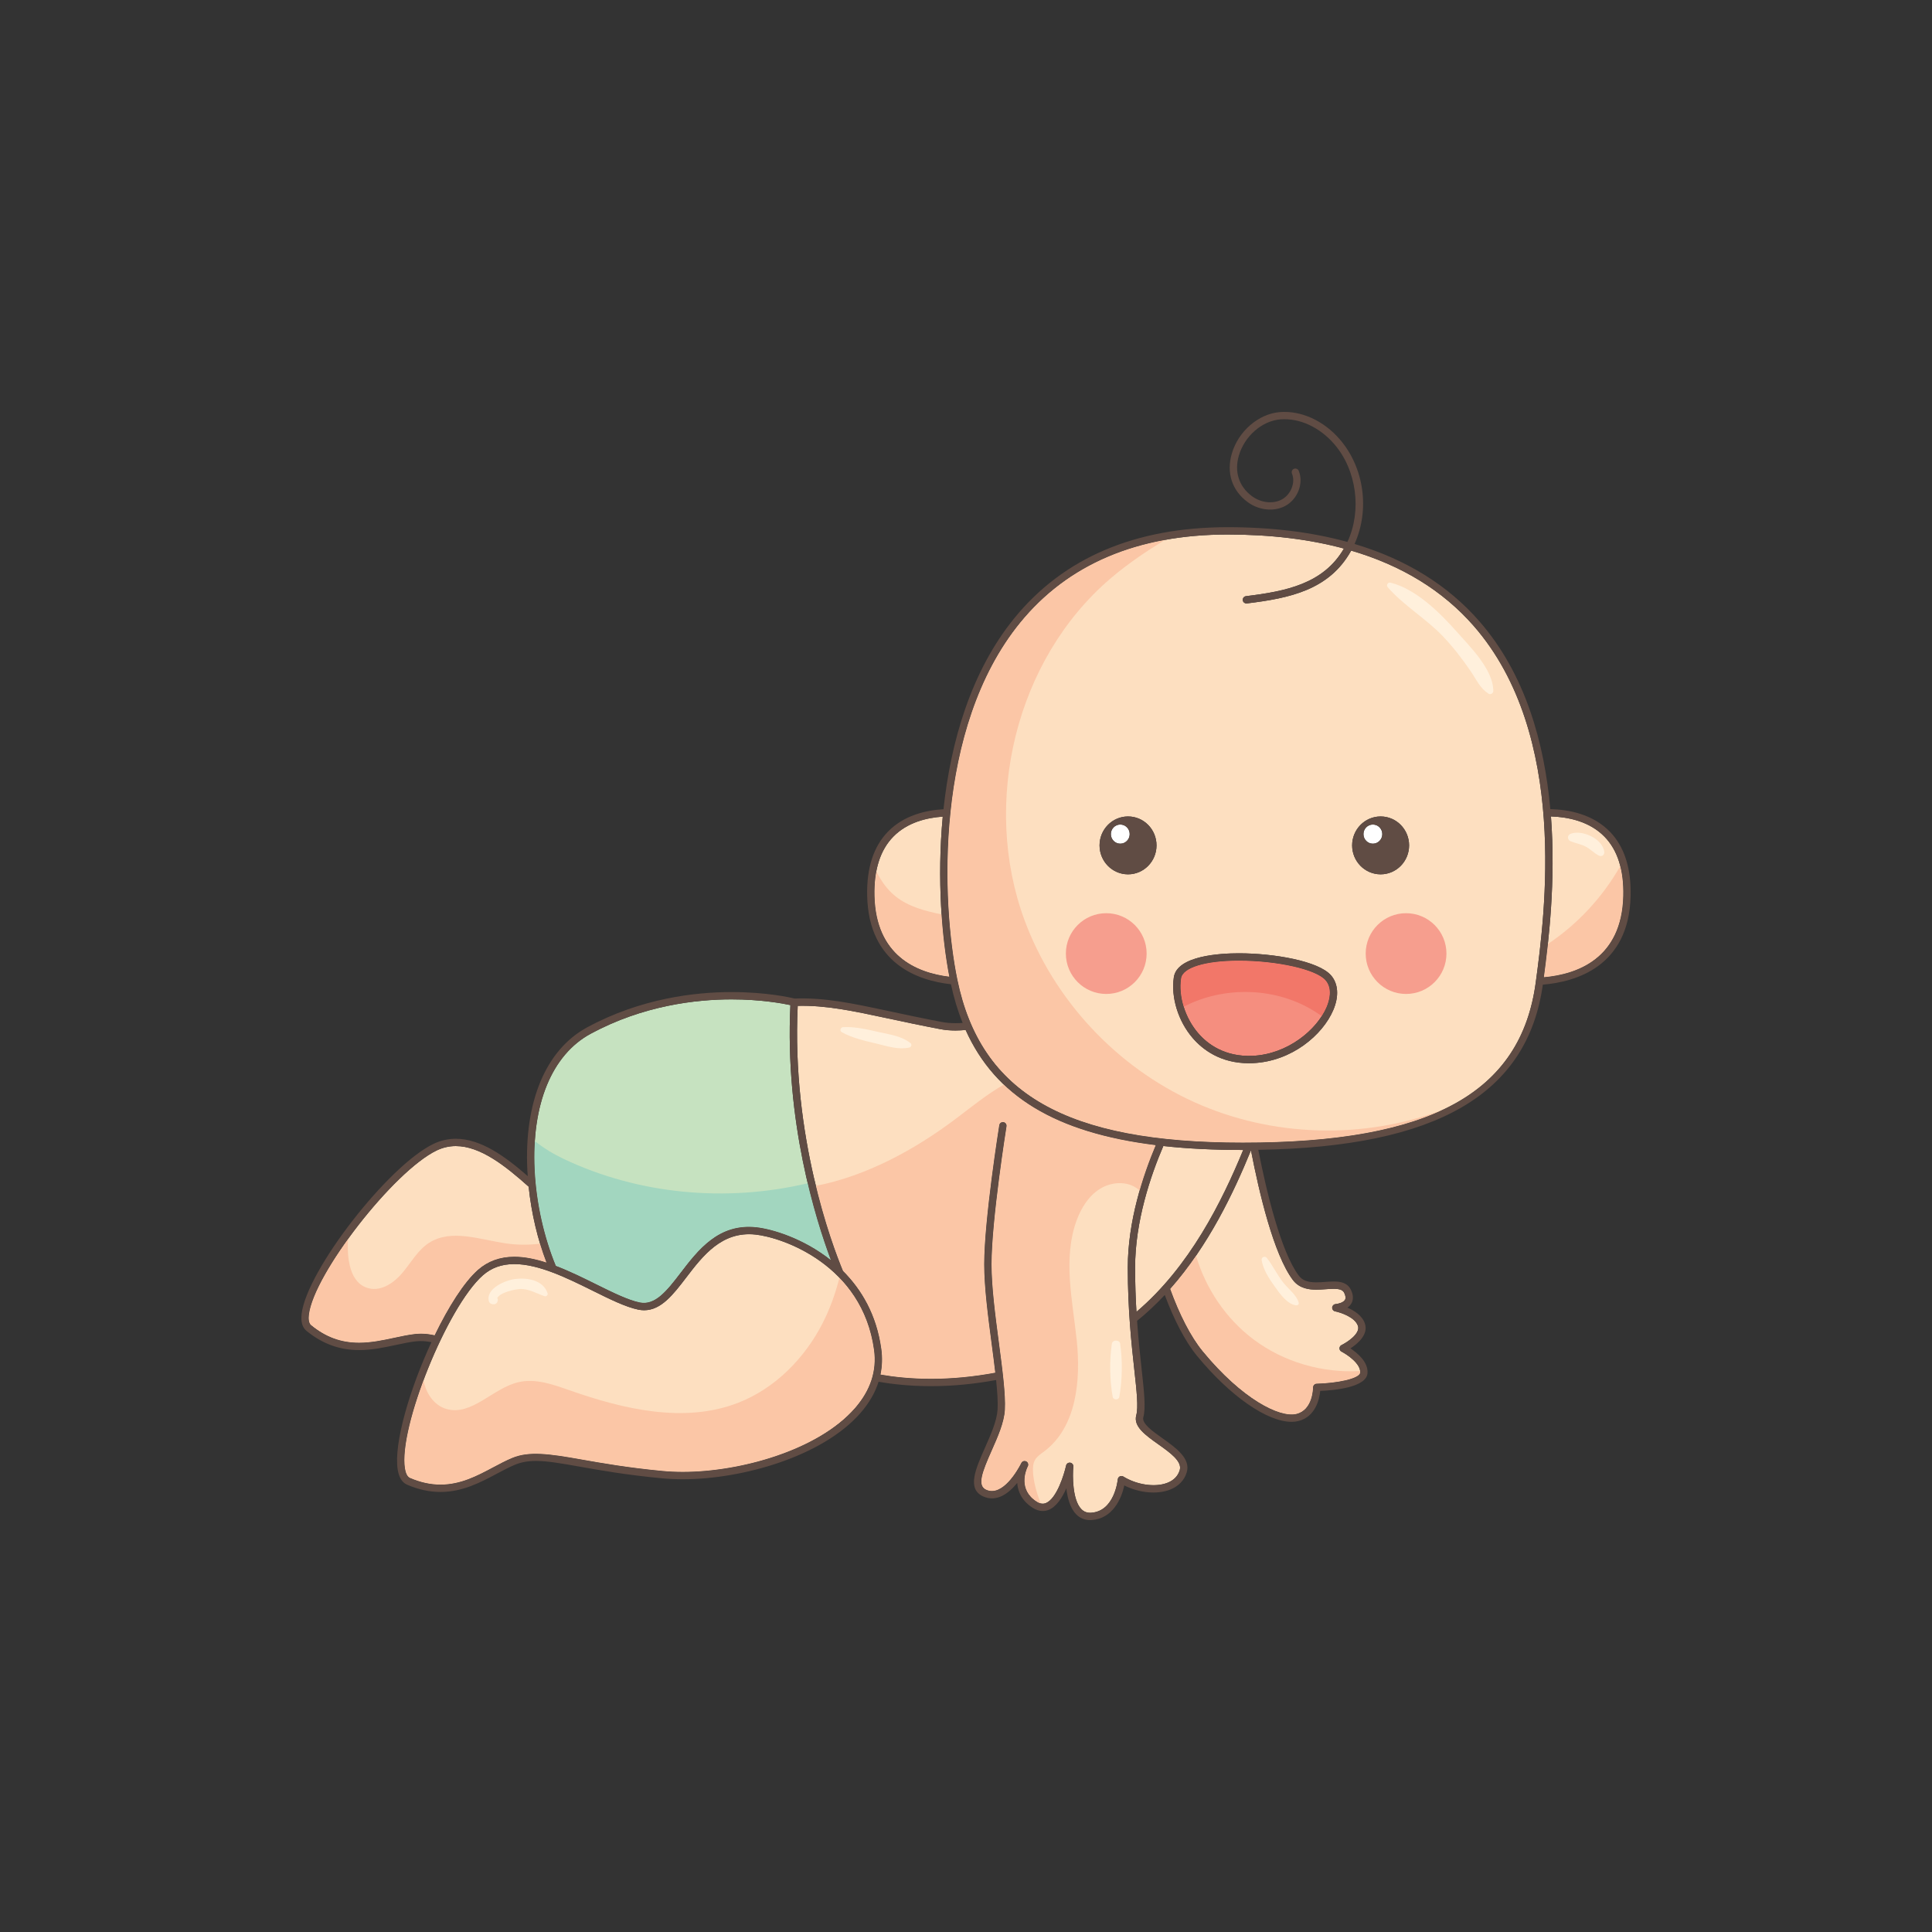 <?xml version="1.0" encoding="utf-8"?>
<!-- Generator: Adobe Illustrator 16.0.0, SVG Export Plug-In . SVG Version: 6.00 Build 0)  -->
<!DOCTYPE svg PUBLIC "-//W3C//DTD SVG 1.1 Tiny//EN" "http://www.w3.org/Graphics/SVG/1.1/DTD/svg11-tiny.dtd">
<svg version="1.1" baseProfile="tiny" id="Layer_1" xmlns="http://www.w3.org/2000/svg" xmlns:xlink="http://www.w3.org/1999/xlink"
	 x="0px" y="0px" width="350px" height="350px" viewBox="0 0 350 350" overflow="scroll" xml:space="preserve">
<rect x="0" y="0" width="350" height="350" fill="#333333" stroke="none"/>
<g>
	<path fill="#FDDFC0" d="M211.988,233.502c1.663,4.575,3.697,8.629,5.915,11.324c7.113,8.642,13.911,12.05,16.94,11.334
		c2.996-0.709,3.034-4.654,3.034-4.821c0-0.36,0.287-0.654,0.646-0.664c3.748-0.092,7.812-0.925,7.889-2.019
		c0.115-1.632-2.409-3.299-3.392-3.802c-0.223-0.115-0.362-0.347-0.359-0.598s0.147-0.479,0.374-0.588
		c0.923-0.446,3.45-2.044,2.969-3.473c-0.535-1.59-3.167-2.44-4.137-2.633c-0.323-0.064-0.55-0.358-0.53-0.688
		c0.02-0.331,0.281-0.597,0.61-0.622c0.343-0.025,1.393-0.227,1.712-0.78c0.168-0.292,0.124-0.712-0.133-1.243
		c-0.188-0.389-0.549-0.751-1.901-0.751c-0.455,0-0.942,0.036-1.445,0.072c-0.565,0.041-1.147,0.082-1.722,0.082
		c-1.256,0-3.063-0.183-4.243-1.756c-3.491-4.654-6.128-15.898-7.589-23.489C223.479,216.089,218.943,225.633,211.988,233.502z"/>
	<path fill="#FDDFC0" d="M225.22,208.327c-0.024,0-0.049,0-0.073,0c-5.224,0-10.012-0.235-14.398-0.714
		c-2.305,5.368-5.114,13.635-5.114,22.032c0,2.88,0.097,5.554,0.244,8.011C215.527,229.471,221.39,217.621,225.22,208.327z"/>
	<path fill="#FDDFC0" d="M78.743,241.91c2.487-5.142,5.31-9.616,7.839-11.854c1.788-1.581,4.008-2.384,6.597-2.384
		c1.876,0,3.845,0.421,5.829,1.063c-1.581-4.118-2.729-8.871-3.238-13.76c-4.16-3.719-8.72-7.355-13.201-7.355
		c-1.191,0-2.351,0.266-3.446,0.789c-7.778,3.72-22.285,22.355-23.166,29.762c-0.079,0.653-0.07,1.515,0.411,1.906
		c2.664,2.168,5.422,3.177,8.68,3.177c2.191,0,4.304-0.451,6.347-0.889c1.323-0.284,2.572-0.552,3.799-0.69
		c0.371-0.041,0.736-0.062,1.103-0.062C77.104,241.614,77.912,241.72,78.743,241.91z"/>
	<path fill="#C6E2C0" d="M100.696,229.327c2.486,0.947,4.965,2.172,7.291,3.324c2.968,1.47,5.771,2.858,7.9,3.301
		c2.799,0.575,4.917-2.106,7.369-5.313c3.216-4.203,6.916-9.029,13.735-8.306c2.788,0.294,8.507,1.951,13.538,5.963
		c-2.79-7.438-8.357-25.189-7.341-46.216c-1.373-0.295-5.334-1.033-10.672-1.033c-6.386,0-15.999,1.082-25.523,6.234
		c-7.021,3.799-10.716,12.787-10.137,24.661C97.156,218.1,98.61,224.277,100.696,229.327z"/>
	<path fill="#FDDFC0" d="M158.345,244.555c-2.12-15.438-16.589-20.389-21.491-20.905c-6.098-0.647-9.53,3.851-12.545,7.794
		c-2.328,3.044-4.527,5.919-7.622,5.919c-0.352,0-0.711-0.038-1.07-0.113c-2.294-0.478-5.171-1.903-8.218-3.411
		c-4.583-2.27-9.775-4.84-14.221-4.84c-2.288,0-4.158,0.671-5.719,2.05c-6.458,5.713-15.288,27.614-14.102,34.979
		c0.104,0.65,0.349,1.477,0.919,1.721c1.898,0.813,3.707,1.208,5.531,1.208c3.655,0,6.65-1.594,9.547-3.136
		c1.194-0.636,2.321-1.235,3.463-1.705c3.036-1.25,6.65-0.749,12.408,0.273c3.771,0.667,8.462,1.499,14.823,2.099
		c1.163,0.11,2.393,0.166,3.657,0.166c10.488,0,24.565-3.966,31.176-11.547C157.698,251.878,158.862,248.328,158.345,244.555z"/>
	<path fill="#FDDFC0" d="M204.309,229.646c0-8.426,2.748-16.699,5.074-22.196c-18.14-2.237-29.072-8.871-34.448-20.861
		c-0.626,0.058-1.243,0.096-1.839,0.096c-0.97,0-1.888-0.081-2.727-0.24c-3.598-0.686-6.698-1.35-9.435-1.936
		c-6.635-1.418-11.311-2.406-16.419-2.294c-1.127,23.655,6.149,43.074,8.203,48.032c3.35,3.343,6.088,7.933,6.938,14.127
		c0.218,1.591,0.165,3.142-0.15,4.647c2.425,0.424,5.521,0.77,9.184,0.77c0,0,0.003,0,0.003,0c3.823,0,7.705-0.384,11.617-1.107
		c-0.188-1.632-0.419-3.389-0.655-5.184c-0.665-5.053-1.354-10.277-1.354-14.458c0-8.125,2.703-25.039,2.73-25.208
		c0.058-0.362,0.396-0.604,0.759-0.55c0.361,0.059,0.607,0.398,0.549,0.76c-0.027,0.169-2.714,16.979-2.714,24.998
		c0,4.094,0.684,9.274,1.344,14.284c0.631,4.791,1.228,9.316,1.074,12.063c-0.127,2.301-1.275,4.89-2.387,7.393
		c-1.732,3.906-2.667,6.331-1.021,7.092c2.979,1.378,5.758-3.615,6.291-4.645c0.035-0.072,0.07-0.142,0.105-0.208
		c0.168-0.318,0.56-0.442,0.884-0.279c0.321,0.163,0.453,0.553,0.298,0.878c-0.01,0.019-0.033,0.068-0.069,0.141
		c-0.323,0.688-1.705,4.121,1.645,6.273c0.611,0.394,1.168,0.479,1.701,0.257c1.946-0.805,3.291-5.179,3.646-6.796
		c0.074-0.343,0.406-0.566,0.749-0.514c0.347,0.055,0.591,0.369,0.557,0.718c-0.15,1.567-0.184,6.001,1.443,7.683
		c0.477,0.492,1.052,0.714,1.787,0.667c4.212-0.265,4.804-5.819,4.827-6.057c0.021-0.228,0.159-0.428,0.364-0.529
		c0.204-0.102,0.446-0.091,0.642,0.029c2.457,1.512,5.712,1.986,7.919,1.157c1.188-0.447,1.959-1.221,2.291-2.302
		c0.492-1.599-1.731-3.177-3.882-4.703c-2.336-1.658-4.542-3.225-3.987-5.257c0.395-1.447,0.08-4.309-0.354-8.27
		C204.992,243.572,204.309,237.348,204.309,229.646z"/>
	<path fill="#FDDFC0" d="M161.819,151.578c-2.37,2.43-3.514,6.041-3.398,10.731c0.266,10.805,7.573,13.907,13.563,14.636
		c-1.34-6.93-2.265-17.623-1.193-29.006C167.869,148.137,164.351,148.983,161.819,151.578z"/>
	<path fill="#FDDFC0" d="M290.675,151.578c-2.75-2.819-6.659-3.574-9.706-3.675c0.892,11.765-0.431,22.679-1.29,29.138
		c6.12-0.541,14.117-3.424,14.395-14.731C294.188,157.619,293.046,154.008,290.675,151.578z"/>
	<path fill="#FDDFC0" d="M266.964,113.376c-5.592-6.394-13.022-10.937-22.186-13.629c-3.967,7.166-11.198,8.629-18.9,9.57
		c-0.026,0.004-0.054,0.005-0.08,0.005c-0.33,0-0.616-0.246-0.657-0.582c-0.044-0.363,0.214-0.693,0.577-0.737
		c7.242-0.886,14.038-2.238,17.747-8.628c-6.248-1.685-13.266-2.543-21.05-2.543c-16.321,0-28.975,5.372-37.61,15.968
		c-15.59,19.129-14.255,50.659-11.372,64.659c4.266,20.708,19.731,29.544,51.713,29.544c34.009,0,50.376-8.955,53.071-29.035
		C279.864,165.703,284.236,133.119,266.964,113.376z M204.354,147.907c2.851,0,5.16,2.348,5.16,5.243c0,2.896-2.31,5.243-5.16,5.243
		c-2.85,0-5.16-2.347-5.16-5.243C199.193,150.255,201.504,147.907,204.354,147.907z M241.536,182.985
		c-1.931,4.531-7.545,9.289-14.538,9.61c-0.252,0.012-0.504,0.019-0.748,0.019c-5.172,0-8.396-2.486-10.19-4.573
		c-2.621-3.048-3.958-7.369-3.406-11.011c0.593-3.909,8.422-4.331,11.761-4.331c6.406,0,14.441,1.4,16.712,3.994
		C242.448,178.204,242.597,180.498,241.536,182.985z M250.113,158.394c-2.85,0-5.161-2.347-5.161-5.243
		c0-2.896,2.312-5.243,5.161-5.243s5.16,2.348,5.16,5.243C255.273,156.047,252.963,158.394,250.113,158.394z"/>
	<path fill="#F58E7F" d="M224.414,174.023c-6.054,0-10.156,1.258-10.451,3.206c-0.496,3.275,0.722,7.18,3.102,9.947
		c1.69,1.966,4.829,4.325,9.873,4.098c6.378-0.296,11.654-4.759,13.381-8.81c0.501-1.176,1.143-3.377-0.19-4.899
		C238.42,175.612,231.37,174.023,224.414,174.023z"/>
	<ellipse fill="#FFFFFF" cx="202.95" cy="151.107" rx="1.707" ry="1.735"/>
	<ellipse fill="#FFFFFF" cx="248.709" cy="151.107" rx="1.707" ry="1.735"/>
	<circle fill="#F69E8E" cx="200.408" cy="172.749" r="7.315"/>
	<circle fill="#F69E8E" cx="254.723" cy="172.749" r="7.315"/>
	<path fill="#FBC6A6" d="M261.442,201.017c-14.421,5.479-31.015,4.997-45.075-1.349c-14.067-6.349-25.419-18.494-30.764-32.972
		c-7.849-21.255-1.634-47.2,15.594-61.915c3.063-2.617,6.403-4.868,9.842-6.973c-10.927,1.987-19.725,7.003-26.234,14.991
		c-15.59,19.129-14.255,50.659-11.372,64.659c4.266,20.708,19.731,29.544,51.713,29.544
		C240.902,207.003,252.865,205.076,261.442,201.017z"/>
	<path fill="#FBC6A6" d="M170.578,165.658c-2.977-0.624-5.999-1.393-8.355-3.285c-1.512-1.213-2.602-2.784-3.463-4.514
		c-0.258,1.355-0.378,2.835-0.338,4.45c0.266,10.805,7.573,13.907,13.563,14.636C171.384,173.846,170.87,169.989,170.578,165.658z"
		/>
	<path fill="#FBC6A6" d="M294.073,162.31c0.049-2.003-0.146-3.796-0.552-5.396c-3.197,5.629-7.726,10.508-13.111,14.101
		c-0.243,2.275-0.504,4.313-0.731,6.027C285.799,176.5,293.796,173.617,294.073,162.31z"/>
	<path fill="#FBC6A6" d="M154.882,255.106c2.815-3.229,3.979-6.778,3.462-10.552c-0.781-5.685-3.241-9.938-6.276-13.081
		c-0.714,2.836-1.697,5.594-3.027,8.202c-3.268,6.409-8.652,11.878-15.363,14.47c-9.705,3.749-20.641,1.178-30.456-2.269
		c-3.007-1.056-6.201-2.207-9.303-1.482c-4.636,1.081-8.479,6.182-13.049,4.852c-2.272-0.661-3.709-2.84-4.148-5.213
		c-2.398,6.409-3.9,12.677-3.366,15.994c0.104,0.65,0.349,1.477,0.919,1.721c1.898,0.813,3.707,1.208,5.531,1.208
		c3.655,0,6.65-1.594,9.547-3.136c1.194-0.636,2.321-1.235,3.463-1.705c3.036-1.25,6.65-0.749,12.408,0.273
		c3.771,0.667,8.462,1.499,14.823,2.099c1.163,0.11,2.393,0.166,3.657,0.166C134.194,266.653,148.271,262.688,154.882,255.106z"/>
	<path fill="#FBC6A6" d="M91.754,225.267c-4.752-0.677-9.992-2.712-14.028-0.113c-2.013,1.296-3.217,3.497-4.747,5.34
		c-1.528,1.842-3.83,3.47-6.155,2.898c-3.444-0.844-4.01-5.335-3.765-8.957c-3.811,5.27-6.723,10.546-7.103,13.737
		c-0.079,0.653-0.07,1.515,0.411,1.906c2.664,2.168,5.422,3.177,8.68,3.177c2.191,0,4.304-0.451,6.347-0.889
		c1.323-0.284,2.572-0.552,3.799-0.69c0.371-0.041,0.736-0.062,1.103-0.062c0.809,0,1.617,0.105,2.447,0.296
		c2.487-5.142,5.31-9.616,7.839-11.854c1.788-1.581,4.008-2.384,6.597-2.384c1.876,0,3.845,0.421,5.829,1.063
		c-0.421-1.1-0.807-2.248-1.163-3.428C95.822,225.554,93.771,225.554,91.754,225.267z"/>
	<path fill="#FBC6A6" d="M206.003,215.299c0.171,0.123,0.314,0.261,0.464,0.396c0.892-3.104,1.937-5.93,2.916-8.245
		c-12.331-1.521-21.323-5.079-27.512-10.964c-3.038,1.724-5.858,4.028-8.657,6.142c-7.529,5.682-16.273,10.423-25.415,12.202
		c1.853,7.607,3.958,13.097,4.919,15.417c3.35,3.343,6.088,7.933,6.938,14.127c0.218,1.591,0.165,3.142-0.15,4.647
		c2.425,0.424,5.521,0.77,9.184,0.77c0,0,0.003,0,0.003,0c3.823,0,7.705-0.384,11.617-1.107c-0.188-1.632-0.419-3.389-0.655-5.184
		c-0.665-5.053-1.354-10.277-1.354-14.458c0-8.125,2.703-25.039,2.73-25.208c0.058-0.362,0.396-0.604,0.759-0.55
		c0.361,0.059,0.607,0.398,0.549,0.76c-0.027,0.169-2.714,16.979-2.714,24.998c0,4.094,0.684,9.274,1.344,14.284
		c0.631,4.791,1.228,9.316,1.074,12.063c-0.127,2.301-1.275,4.89-2.387,7.393c-1.732,3.906-2.667,6.331-1.021,7.092
		c2.979,1.378,5.758-3.615,6.291-4.645c0.035-0.072,0.07-0.142,0.105-0.208c0.168-0.318,0.56-0.442,0.884-0.279
		c0.321,0.163,0.453,0.553,0.298,0.878c-0.01,0.019-0.033,0.068-0.069,0.141c-0.323,0.688-1.705,4.121,1.645,6.273
		c0.246,0.16,0.482,0.255,0.714,0.313c-0.68-1.906-1.288-3.823-1.371-5.828c-0.027-0.672,0.012-1.372,0.328-1.966
		c0.38-0.71,1.095-1.161,1.737-1.646c5.845-4.417,6.625-12.871,5.856-20.156c-0.771-7.285-2.537-14.884,0.02-21.749
		c0.832-2.232,2.173-4.367,4.194-5.629C201.288,214.111,204.072,213.902,206.003,215.299z"/>
	<path fill="#FBC6A6" d="M246.412,248.656c0.007-0.095-0.023-0.188-0.033-0.282c-6.838,0.393-13.825-1.615-19.307-5.737
		c-4.986-3.751-8.64-9.184-10.402-15.162c-1.428,2.074-2.979,4.103-4.682,6.027c1.663,4.575,3.697,8.629,5.915,11.324
		c7.113,8.642,13.911,12.05,16.94,11.334c2.996-0.709,3.034-4.654,3.034-4.821c0-0.36,0.287-0.654,0.646-0.664
		C242.271,250.583,246.335,249.75,246.412,248.656z"/>
	<path fill="#A2D6BF" d="M102.111,209.948c-1.787-0.848-3.609-1.938-5.211-3.229c-0.108,1.671-0.131,3.408-0.043,5.223
		c0.3,6.157,1.754,12.335,3.84,17.385c2.486,0.947,4.965,2.172,7.291,3.324c2.968,1.47,5.771,2.858,7.9,3.301
		c2.799,0.575,4.917-2.106,7.369-5.313c3.216-4.203,6.916-9.029,13.735-8.306c2.788,0.294,8.507,1.951,13.538,5.963
		c-1.147-3.059-2.761-7.883-4.196-13.94C131.645,217.835,115.765,216.427,102.111,209.948z"/>
	<path fill="#F27769" d="M224.414,174.023c-6.054,0-10.156,1.258-10.451,3.206c-0.247,1.633-0.067,3.422,0.468,5.149
		c7.426-3.855,16.947-3.558,23.994,1.011c0.342,0.222,0.684,0.453,1.026,0.689c0.346-0.538,0.639-1.079,0.867-1.614
		c0.501-1.176,1.143-3.377-0.19-4.899C238.42,175.612,231.37,174.023,224.414,174.023z"/>
	<path fill="#FFF0DC" d="M263.857,114.393c-3.054-3.442-7.353-7.695-11.946-8.836c-0.511-0.126-0.823,0.471-0.493,0.848
		c2.886,3.3,6.849,5.611,9.914,8.799c1.894,1.97,3.56,4.145,5.099,6.397c1.063,1.555,1.641,3.031,3.223,4.068
		c0.372,0.244,0.873-0.078,0.872-0.5C270.514,121.281,266.324,117.173,263.857,114.393z"/>
	<path fill="#FFF0DC" d="M284.56,151.04c-0.692,0.254-0.662,1.113,0,1.378c0.923,0.367,1.89,0.51,2.776,0.992
		c0.84,0.456,1.479,1.182,2.347,1.597c0.545,0.26,1.02-0.16,0.942-0.725C290.306,151.95,286.66,150.272,284.56,151.04z"/>
	<path fill="#FFF0DC" d="M99.203,234.288c-0.796-2.396-3.661-2.865-5.911-2.581c-1.738,0.22-5.357,1.738-4.721,4.036
		c0.09,0.323,0.371,0.506,0.693,0.527c0.066,0.005,0.131,0.008,0.197,0.013c0.299,0.021,0.602-0.226,0.67-0.51
		c0.014-0.06,0.028-0.119,0.042-0.178c0.039-0.158-0.007-0.312-0.088-0.445c0.556-1.072,3.357-1.604,4.131-1.636
		c1.586-0.067,2.995,0.83,4.452,1.309C98.976,234.924,99.306,234.597,99.203,234.288z"/>
	<path fill="#FFF0DC" d="M164.967,188.986c-1.615-1.277-3.562-1.528-5.538-1.969c-2.195-0.49-4.43-1.061-6.691-0.938
		c-0.465,0.024-0.688,0.659-0.246,0.906c1.966,1.096,4.194,1.57,6.369,2.09c1.972,0.471,3.88,1.136,5.9,0.688
		C165.08,189.694,165.241,189.203,164.967,188.986z"/>
	<path fill="#FFF0DC" d="M202.923,243.415c-0.11-0.744-1.387-0.744-1.496,0c-0.46,3.101-0.395,6.563,0.148,9.646
		c0.105,0.595,1.093,0.595,1.198,0C203.317,249.979,203.382,246.516,202.923,243.415z"/>
	<path fill="#FFF0DC" d="M235.268,235.977c-0.387-1.367-1.794-2.407-2.677-3.485c-1.172-1.433-1.938-3.121-3.062-4.575
		c-0.366-0.474-1.071-0.206-0.965,0.406c0.306,1.76,1.375,3.345,2.39,4.776c0.887,1.253,2.199,3.134,3.817,3.374
		C235.062,236.516,235.359,236.301,235.268,235.977z"/>
	<g>
		<path fill="#604C44" d="M280.856,146.576c-1.065-11.856-4.457-24.426-12.896-34.072c-5.716-6.534-13.275-11.189-22.573-13.96
			c2.793-6.156,1.757-13.82-2.659-18.938c-2.941-3.41-6.999-5.252-10.854-4.954c-3.882,0.306-7.552,3.479-8.727,7.542
			c-1,3.458,0.034,6.642,2.837,8.735c2.032,1.518,4.766,1.818,6.806,0.75c2.289-1.202,3.427-4.127,2.485-6.39
			c-0.14-0.339-0.53-0.493-0.866-0.357c-0.337,0.141-0.497,0.529-0.356,0.866c0.677,1.626-0.201,3.827-1.879,4.708
			c-1.597,0.837-3.766,0.582-5.396-0.638c-2.336-1.745-3.194-4.409-2.357-7.305c1.026-3.556,4.206-6.327,7.559-6.594
			c3.439-0.258,7.08,1.409,9.746,4.5c4.062,4.708,5.013,12.054,2.371,17.705c-6.433-1.767-13.66-2.669-21.682-2.669
			c-16.738,0-29.738,5.537-38.638,16.456c-7.902,9.695-11.545,22.479-12.855,34.635c-3.21,0.187-7.171,1.104-10.051,4.056
			c-2.629,2.694-3.899,6.627-3.774,11.69c0.302,12.245,9.176,15.301,15.171,15.963c0.545,2.502,1.246,4.838,2.119,7.003
			c-0.439,0.032-0.87,0.049-1.291,0.049c-0.887,0-1.722-0.071-2.479-0.217c-3.583-0.683-6.676-1.344-9.404-1.929
			c-6.948-1.486-11.785-2.511-17.256-2.318c-0.682-0.166-5.049-1.172-11.439-1.172c-6.54,0-16.385,1.109-26.153,6.395
			c-7.487,4.049-11.435,13.486-10.831,25.89c0.017,0.354,0.052,0.707,0.077,1.062c-4.061-3.54-8.483-6.772-13.042-6.772
			c-1.391,0-2.743,0.31-4.018,0.919c-8.225,3.933-22.973,22.932-23.91,30.801c-0.17,1.431,0.129,2.471,0.891,3.09
			c2.873,2.338,5.986,3.474,9.516,3.474c2.332,0,4.514-0.467,6.624-0.918c1.29-0.276,2.508-0.537,3.671-0.668
			c0.939-0.104,1.859-0.035,2.814,0.154c-3.936,8.483-6.863,18.396-6.108,23.091c0.229,1.423,0.803,2.34,1.706,2.729
			c2.065,0.885,4.045,1.314,6.053,1.314c3.985,0,7.271-1.749,10.169-3.291c1.164-0.62,2.264-1.204,3.345-1.651
			c1.124-0.462,2.321-0.676,3.77-0.676c2.089,0,4.528,0.432,7.903,1.029c3.793,0.673,8.515,1.51,14.93,2.115
			c1.205,0.113,2.477,0.171,3.782,0.171c10.787,0,25.304-4.123,32.175-12.002c1.565-1.795,2.657-3.688,3.283-5.662
			c2.5,0.44,5.698,0.8,9.525,0.8c0.001,0,0.002,0,0.003,0c3.873,0,7.802-0.385,11.761-1.112c0.22,2.114,0.341,3.961,0.267,5.313
			c-0.115,2.059-1.213,4.534-2.276,6.93c-1.704,3.841-3.315,7.469-0.365,8.83c2.51,1.158,4.717-0.603,6.196-2.427
			c0.114,1.566,0.841,3.244,2.796,4.5c1.232,0.791,2.271,0.636,2.925,0.367c1.41-0.584,2.457-2.248,3.179-3.888
			c0.197,1.707,0.675,3.555,1.755,4.674c0.691,0.714,1.549,1.077,2.554,1.077c0.089,0,0.179-0.005,0.271-0.01
			c3.744-0.234,5.405-3.787,5.913-6.271c2.679,1.349,5.875,1.675,8.223,0.79c1.569-0.591,2.639-1.681,3.091-3.149
			c0.773-2.517-1.966-4.462-4.382-6.175c-1.861-1.323-3.787-2.688-3.477-3.828c0.462-1.69,0.153-4.504-0.314-8.763
			c-0.267-2.422-0.582-5.338-0.819-8.686c1.791-1.455,3.462-3.027,5.013-4.69c1.672,4.47,3.689,8.41,5.879,11.071
			c5.956,7.234,12.666,11.91,17.097,11.91c0.416,0,0.811-0.044,1.173-0.129c3.203-0.758,3.876-4.054,4.016-5.47
			c2.58-0.11,8.388-0.646,8.568-3.23c0.141-2.007-1.82-3.636-3.095-4.476c1.302-0.842,3.293-2.504,2.621-4.499
			c-0.488-1.45-1.933-2.355-3.166-2.882c0.276-0.192,0.528-0.439,0.71-0.753c0.403-0.696,0.375-1.532-0.084-2.484
			c-0.641-1.331-1.991-1.502-3.095-1.502c-0.484,0-1.005,0.038-1.541,0.076c-0.534,0.039-1.084,0.079-1.626,0.079
			c-1.586,0-2.538-0.367-3.184-1.227c-3.216-4.288-5.835-15.135-7.326-22.779c32.347-0.515,48.76-10.063,51.546-29.924
			c5.974-0.495,15.589-3.279,15.903-16.035c0.124-5.063-1.145-8.996-3.773-11.69C288.521,147.474,284.178,146.663,280.856,146.576z
			 M225.146,207.003c-31.982,0-47.447-8.836-51.713-29.544c-2.883-14-4.219-45.53,11.372-64.659
			c8.636-10.596,21.289-15.968,37.61-15.968c7.784,0,14.802,0.858,21.05,2.543c-3.709,6.39-10.505,7.742-17.747,8.628
			c-0.363,0.044-0.621,0.374-0.577,0.737c0.041,0.336,0.327,0.582,0.657,0.582c0.026,0,0.054-0.001,0.08-0.005
			c7.702-0.941,14.934-2.404,18.9-9.57c9.163,2.692,16.594,7.235,22.186,13.629c17.272,19.743,12.9,52.327,11.254,64.592
			C275.522,198.048,259.155,207.003,225.146,207.003z M238.458,233.633c0.574,0,1.156-0.041,1.722-0.082
			c0.503-0.036,0.99-0.072,1.445-0.072c1.353,0,1.714,0.362,1.901,0.751c0.257,0.531,0.301,0.951,0.133,1.243
			c-0.319,0.554-1.369,0.755-1.712,0.78c-0.329,0.025-0.591,0.291-0.61,0.622c-0.02,0.33,0.207,0.624,0.53,0.688
			c0.97,0.192,3.602,1.043,4.137,2.633c0.481,1.429-2.046,3.026-2.969,3.473c-0.227,0.109-0.371,0.337-0.374,0.588
			s0.137,0.482,0.359,0.598c0.982,0.503,3.507,2.17,3.392,3.802c-0.077,1.094-4.141,1.927-7.889,2.019
			c-0.358,0.01-0.646,0.304-0.646,0.664c0,0.167-0.038,4.112-3.034,4.821c-3.029,0.716-9.827-2.692-16.94-11.334
			c-2.218-2.695-4.252-6.749-5.915-11.324c6.955-7.869,11.49-17.413,14.638-25.114c1.461,7.591,4.098,18.835,7.589,23.489
			C235.396,233.45,237.202,233.633,238.458,233.633z M205.845,256.387c-0.555,2.032,1.651,3.599,3.987,5.257
			c2.15,1.526,4.374,3.104,3.882,4.703c-0.332,1.081-1.103,1.854-2.291,2.302c-2.207,0.829-5.462,0.354-7.919-1.157
			c-0.195-0.12-0.438-0.131-0.642-0.029c-0.205,0.102-0.343,0.302-0.364,0.529c-0.023,0.237-0.615,5.792-4.827,6.057
			c-0.735,0.047-1.311-0.175-1.787-0.667c-1.627-1.682-1.594-6.115-1.443-7.683c0.034-0.349-0.21-0.663-0.557-0.718
			c-0.343-0.053-0.675,0.171-0.749,0.514c-0.354,1.617-1.699,5.991-3.646,6.796c-0.533,0.223-1.09,0.137-1.701-0.257
			c-3.35-2.152-1.968-5.585-1.645-6.273c0.036-0.072,0.06-0.122,0.069-0.141c0.155-0.325,0.023-0.715-0.298-0.878
			c-0.324-0.163-0.716-0.039-0.884,0.279c-0.035,0.066-0.07,0.136-0.105,0.208c-0.533,1.029-3.313,6.022-6.291,4.645
			c-1.646-0.761-0.712-3.186,1.021-7.092c1.111-2.503,2.26-5.092,2.387-7.393c0.153-2.747-0.443-7.272-1.074-12.063
			c-0.66-5.01-1.344-10.19-1.344-14.284c0-8.02,2.687-24.829,2.714-24.998c0.059-0.361-0.188-0.701-0.549-0.76
			c-0.362-0.055-0.701,0.188-0.759,0.55c-0.027,0.169-2.73,17.083-2.73,25.208c0,4.181,0.689,9.405,1.354,14.458
			c0.236,1.795,0.468,3.552,0.655,5.184c-3.912,0.724-7.793,1.107-11.617,1.107c0,0-0.003,0-0.003,0
			c-3.663,0-6.758-0.346-9.184-0.77c0.315-1.506,0.369-3.057,0.15-4.647c-0.851-6.194-3.589-10.784-6.938-14.127
			c-2.054-4.958-9.33-24.377-8.203-48.032c5.108-0.112,9.785,0.876,16.419,2.294c2.736,0.586,5.837,1.25,9.435,1.936
			c0.839,0.159,1.757,0.24,2.727,0.24c0.596,0,1.212-0.038,1.839-0.096c5.376,11.99,16.309,18.624,34.448,20.861
			c-2.326,5.497-5.074,13.771-5.074,22.196c0,7.702,0.684,13.927,1.182,18.472C205.925,252.078,206.239,254.939,205.845,256.387z
			 M123.706,266.653c-1.264,0-2.495-0.056-3.657-0.166c-6.361-0.6-11.053-1.432-14.823-2.099c-5.758-1.022-9.372-1.523-12.408-0.273
			c-1.142,0.47-2.269,1.069-3.463,1.705c-2.897,1.542-5.892,3.136-9.547,3.136c-1.825,0-3.633-0.395-5.531-1.208
			c-0.57-0.244-0.815-1.07-0.919-1.721c-1.186-7.365,7.645-29.267,14.102-34.979c1.561-1.379,3.432-2.05,5.719-2.05
			c4.445,0,9.638,2.57,14.221,4.84c3.047,1.508,5.924,2.934,8.218,3.411c0.359,0.075,0.719,0.113,1.07,0.113
			c3.094,0,5.293-2.875,7.622-5.919c3.015-3.943,6.447-8.441,12.545-7.794c4.901,0.517,19.371,5.467,21.491,20.905
			c0.517,3.773-0.647,7.323-3.462,10.552C148.271,262.688,134.194,266.653,123.706,266.653z M71.394,242.366
			c-2.043,0.438-4.155,0.889-6.347,0.889c-3.258,0-6.016-1.009-8.68-3.177c-0.481-0.392-0.49-1.253-0.411-1.906
			c0.881-7.406,15.388-26.042,23.166-29.762c1.096-0.523,2.255-0.789,3.446-0.789c4.48,0,9.041,3.637,13.201,7.355
			c0.509,4.889,1.657,9.642,3.238,13.76c-1.984-0.643-3.953-1.063-5.829-1.063c-2.589,0-4.809,0.803-6.597,2.384
			c-2.53,2.237-5.352,6.712-7.839,11.854c-0.831-0.19-1.638-0.296-2.447-0.296c-0.366,0-0.732,0.021-1.103,0.062
			C73.966,241.814,72.717,242.082,71.394,242.366z M96.856,211.942c-0.579-11.874,3.117-20.862,10.137-24.661
			c9.525-5.152,19.137-6.234,25.523-6.234c5.337,0,9.299,0.738,10.672,1.033c-1.016,21.026,4.551,38.778,7.341,46.216
			c-5.031-4.012-10.75-5.669-13.538-5.963c-6.82-0.724-10.519,4.103-13.735,8.306c-2.452,3.207-4.57,5.889-7.369,5.313
			c-2.128-0.442-4.932-1.831-7.9-3.301c-2.326-1.152-4.805-2.377-7.291-3.324C98.61,224.277,97.156,218.1,96.856,211.942z
			 M205.634,229.646c0-8.397,2.81-16.664,5.114-22.032c4.387,0.479,9.175,0.714,14.398,0.714c0.024,0,0.049,0,0.073,0
			c-3.83,9.294-9.692,21.144-19.342,29.329C205.73,235.199,205.634,232.525,205.634,229.646z M171.983,176.945
			c-5.989-0.729-13.297-3.831-13.563-14.636c-0.116-4.69,1.028-8.302,3.398-10.731c2.532-2.595,6.05-3.441,8.971-3.639
			C169.718,159.322,170.644,170.016,171.983,176.945z M279.679,177.041c0.859-6.459,2.182-17.373,1.29-29.138
			c3.047,0.101,6.956,0.855,9.706,3.675c2.371,2.43,3.513,6.041,3.398,10.731C293.796,173.617,285.799,176.5,279.679,177.041z"/>
		<path fill="#604C44" d="M224.414,172.699c-3.339,0-11.168,0.422-11.761,4.331c-0.552,3.642,0.785,7.963,3.406,11.011
			c1.794,2.087,5.019,4.573,10.19,4.573c0.244,0,0.496-0.007,0.748-0.019c6.993-0.321,12.607-5.079,14.538-9.61
			c1.061-2.487,0.912-4.781-0.41-6.292C238.855,174.1,230.82,172.699,224.414,172.699z M240.318,182.465
			c-1.727,4.051-7.003,8.514-13.381,8.81c-5.044,0.228-8.183-2.132-9.873-4.098c-2.38-2.768-3.598-6.672-3.102-9.947
			c0.295-1.948,4.397-3.206,10.451-3.206c6.956,0,14.006,1.589,15.714,3.542C241.461,179.088,240.819,181.289,240.318,182.465z"/>
		<path fill="#604C44" d="M204.354,158.394c2.851,0,5.16-2.347,5.16-5.243c0-2.896-2.31-5.243-5.16-5.243
			c-2.85,0-5.16,2.348-5.16,5.243C199.193,156.047,201.504,158.394,204.354,158.394z M202.95,149.372
			c0.942,0,1.707,0.777,1.707,1.735s-0.765,1.735-1.707,1.735c-0.943,0-1.708-0.777-1.708-1.735S202.007,149.372,202.95,149.372z"/>
		<path fill="#604C44" d="M250.113,147.907c-2.85,0-5.161,2.348-5.161,5.243c0,2.896,2.312,5.243,5.161,5.243s5.16-2.347,5.16-5.243
			C255.273,150.255,252.963,147.907,250.113,147.907z M248.709,152.843c-0.942,0-1.707-0.777-1.707-1.735s0.765-1.735,1.707-1.735
			c0.943,0,1.708,0.777,1.708,1.735S249.652,152.843,248.709,152.843z"/>
	</g>
</g>
</svg>
